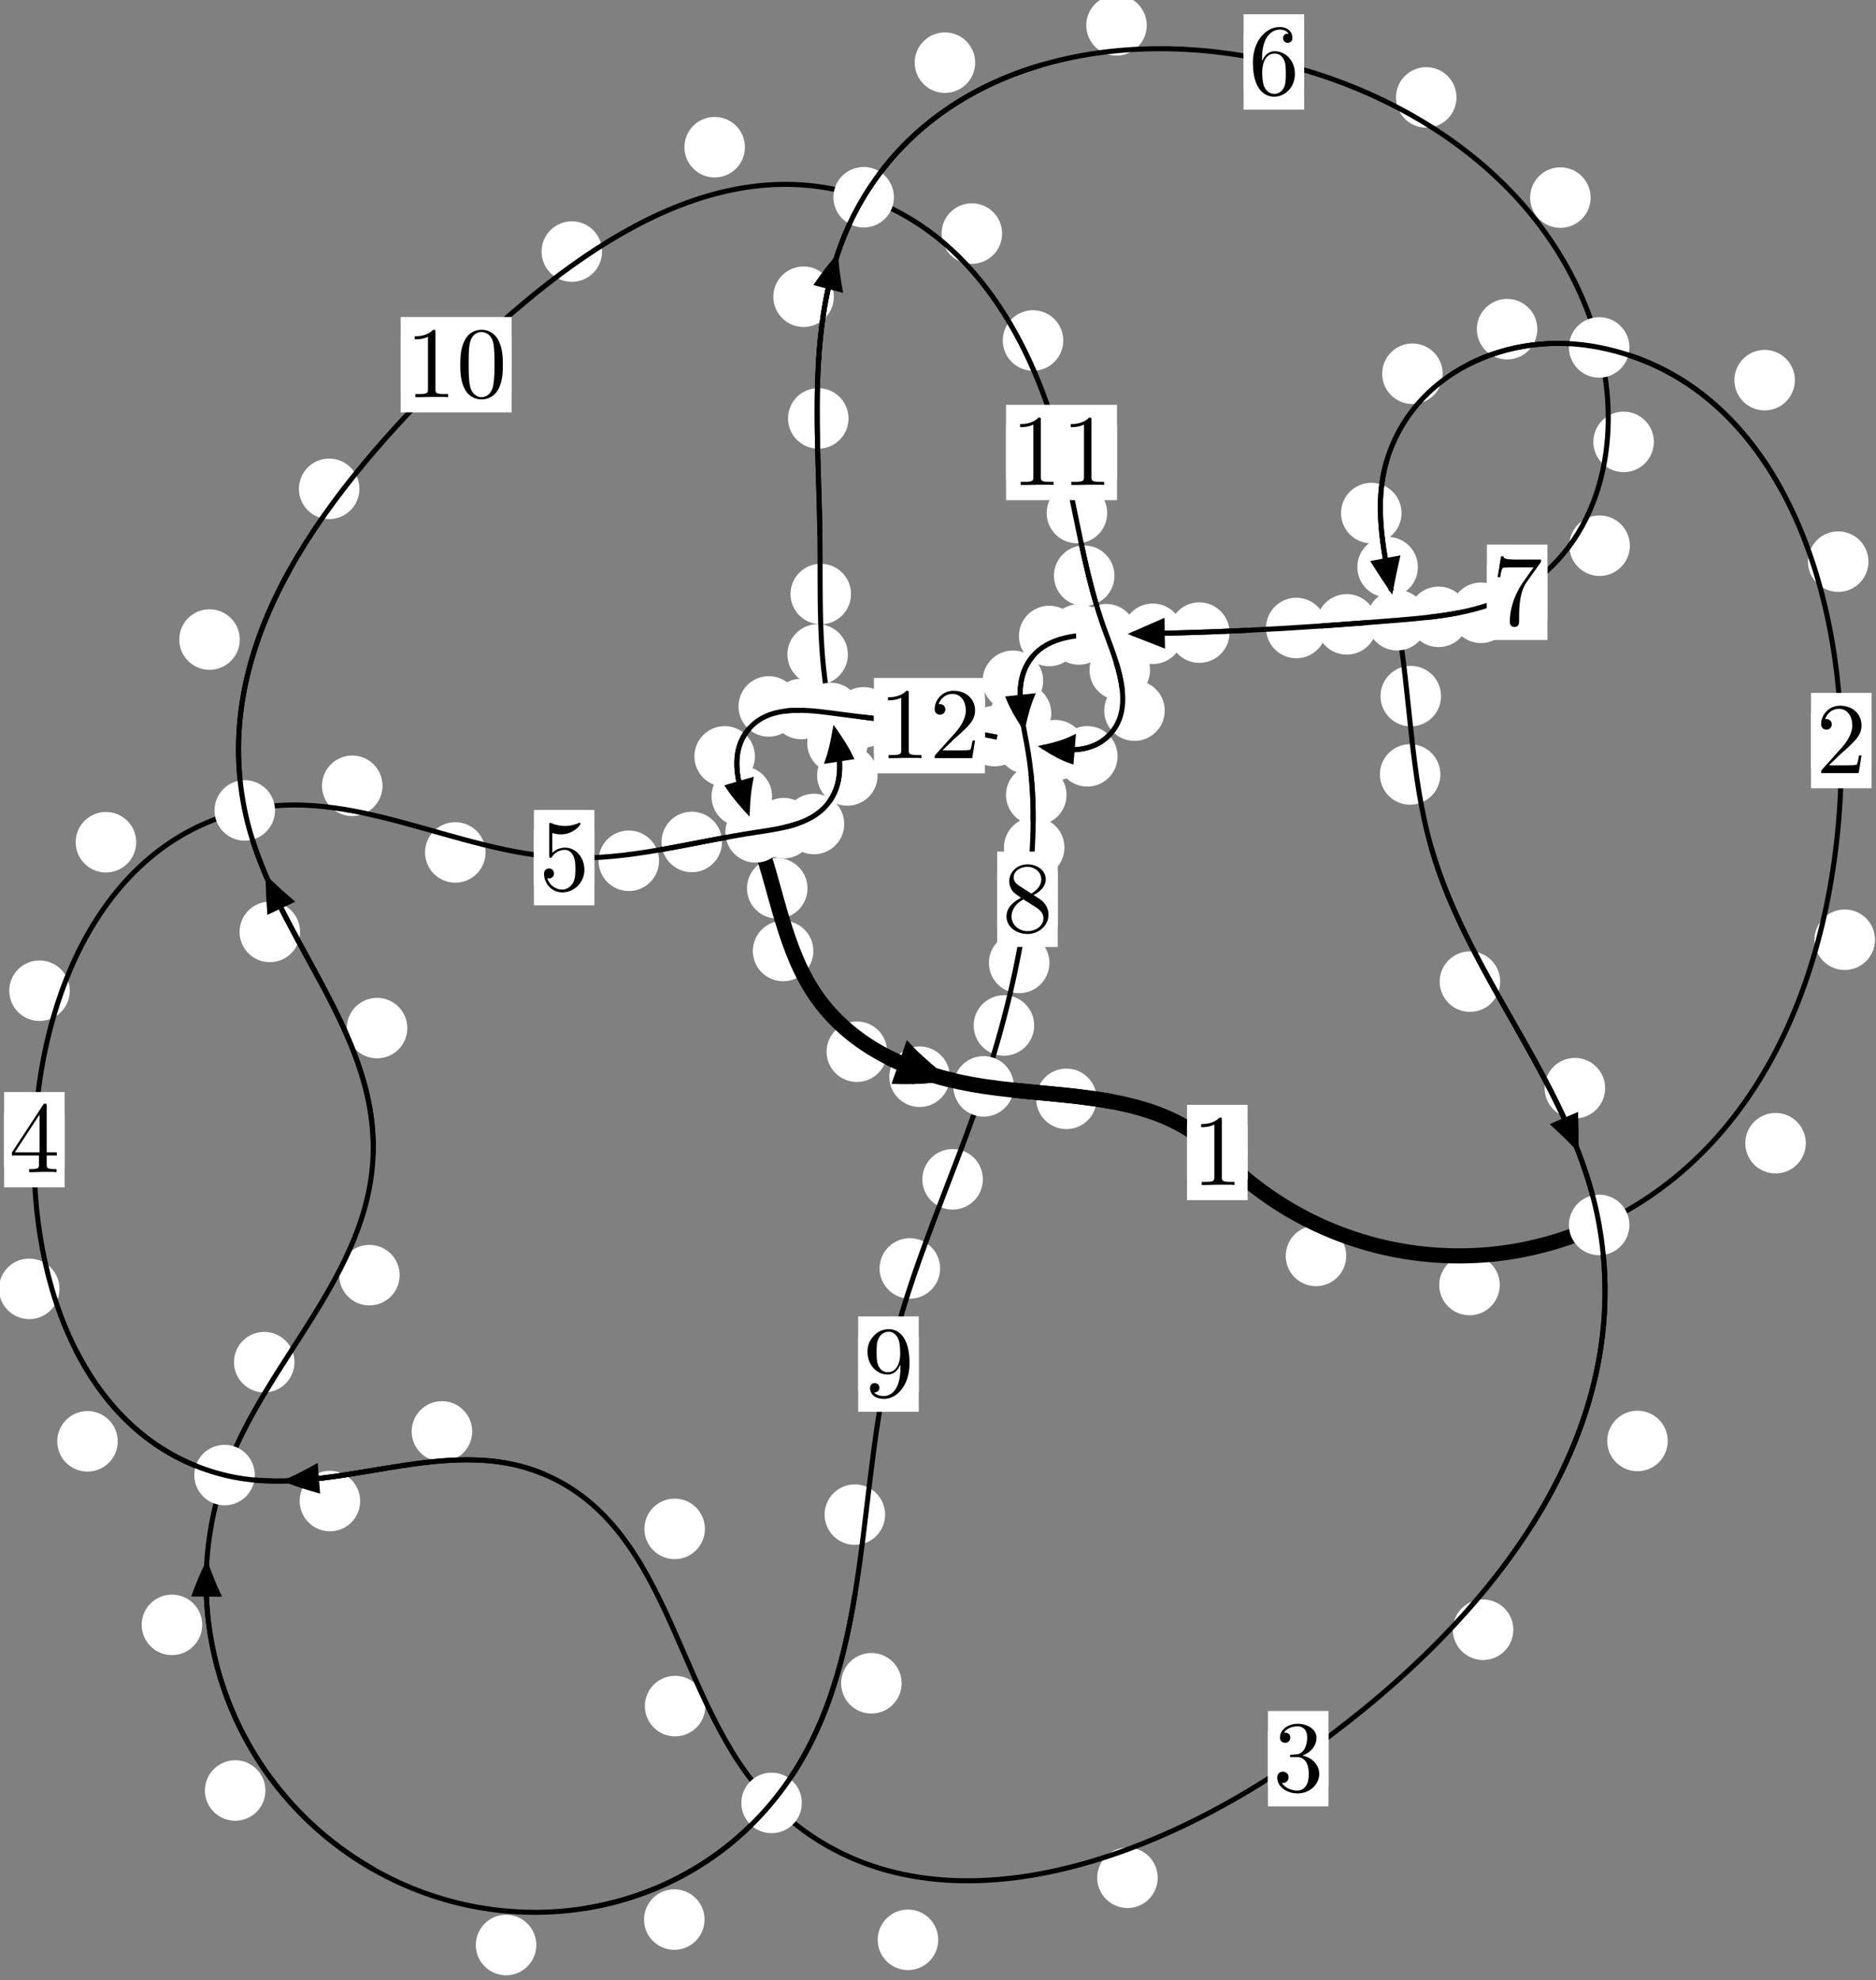 <?xml version="1.0"?>
<!-- Created by MetaPost 1.999 on 2021.07.06:0001 -->
<svg version="1.1" xmlns="http://www.w3.org/2000/svg" xmlns:xlink="http://www.w3.org/1999/xlink" width="185.353" height="195.604" viewBox="0 0 185.353 195.604">
<rect x="0" y="0" width="185.353" height="195.604" fill="#808080" stroke="none"/>
<!-- Original BoundingBox: -158.100739 -74.119049 27.252335 121.484955 -->
  <defs>
    <g transform="scale(0.01,0.01)" id="GLYPHcmr10_48">
      <path style="fill-rule: evenodd;" d="M460 -320C460 -400,455 -480,420 -554C374 -650,292 -666,250 -666C190 -666,117 -640,76 -547C44 -478,39 -400,39 -320C39 -245,43 -155,84 -79C127 2,200 22,249 22C303 22,379 1,423 -94C455 -163,460 -241,460 -320M249 -0C210 -0,151 -25,133 -121C122 -181,122 -273,122 -332C122 -396,122 -462,130 -516C149 -635,224 -644,249 -644C282 -644,348 -626,367 -527C377 -471,377 -395,377 -332C377 -257,377 -189,366 -125C351 -30,294 -0,249 -0"></path>
    </g>
    <g transform="scale(0.01,0.01)" id="GLYPHcmr10_49">
      <path style="fill-rule: evenodd;" d="M294 -640C294 -664,294 -666,271 -666C209 -602,121 -602,89 -602L89 -571C109 -571,168 -571,220 -597L220 -79C220 -43,217 -31,127 -31L95 -31L95 -0L257 -0L130 -3L217 -3L257 -3L297 -3L384 -3L419 -0L419 -31L387 -31C297 -31,294 -42,294 -79"></path>
    </g>
    <g transform="scale(0.01,0.01)" id="GLYPHcmr10_50">
      <path style="fill-rule: evenodd;" d="M127 -77L233 -180C389 -318,449 -372,449 -472C449 -586,359 -666,237 -666C124 -666,50 -574,50 -485C50 -429,100 -429,103 -429C120 -429,155 -441,155 -482C155 -508,137 -534,102 -534C94 -534,92 -534,89 -533C112 -598,166 -635,224 -635C315 -635,358 -554,358 -472C358 -392,308 -313,253 -251L61 -37C50 -26,50 -24,50 -0L421 -0L449 -174L424 -174C419 -144,412 -100,402 -85C395 -77,329 -77,307 -77"></path>
    </g>
    <g transform="scale(0.01,0.01)" id="GLYPHcmr10_51">
      <path style="fill-rule: evenodd;" d="M290 -352C372 -379,430 -449,430 -528C430 -610,342 -666,246 -666C145 -666,69 -606,69 -530C69 -497,91 -478,120 -478C151 -478,171 -500,171 -529C171 -579,124 -579,109 -579C140 -628,206 -641,242 -641C283 -641,338 -619,338 -529C338 -517,336 -459,310 -415C280 -367,246 -364,221 -363C213 -362,189 -360,182 -360C174 -359,167 -358,167 -348C167 -337,174 -337,191 -337L235 -337C317 -337,354 -269,354 -171C354 -35,285 -6,241 -6C198 -6,123 -23,88 -82C123 -77,154 -99,154 -137C154 -173,127 -193,98 -193C74 -193,42 -179,42 -135C42 -44,135 22,244 22C366 22,457 -69,457 -171C457 -253,394 -331,290 -352"></path>
    </g>
    <g transform="scale(0.01,0.01)" id="GLYPHcmr10_52">
      <path style="fill-rule: evenodd;" d="M294 -165L294 -78C294 -42,292 -31,218 -31L197 -31L197 -0L332 -0L238 -3L290 -3L332 -3L374 -3L427 -3L468 -0L468 -31L447 -31C373 -31,371 -42,371 -78L371 -165L471 -165L471 -196L371 -196L371 -651C371 -671,371 -677,355 -677C346 -677,343 -677,335 -665L28 -196L28 -165M300 -196L56 -196L300 -569"></path>
    </g>
    <g transform="scale(0.01,0.01)" id="GLYPHcmr10_53">
      <path style="fill-rule: evenodd;" d="M449 -201C449 -320,367 -420,259 -420C211 -420,168 -404,132 -369L132 -564C152 -558,185 -551,217 -551C340 -551,410 -642,410 -655C410 -661,407 -666,400 -666C399 -666,397 -666,392 -663C372 -654,323 -634,256 -634C216 -634,170 -641,123 -662C115 -665,113 -665,111 -665C101 -665,101 -657,101 -641L101 -345C101 -327,101 -319,115 -319C122 -319,124 -322,128 -328C139 -344,176 -398,257 -398C309 -398,334 -352,342 -334C358 -297,360 -258,360 -208C360 -173,360 -113,336 -71C312 -32,275 -6,229 -6C156 -6,99 -59,82 -118C85 -117,88 -116,99 -116C132 -116,149 -141,149 -165C149 -189,132 -214,99 -214C85 -214,50 -207,50 -161C50 -75,119 22,231 22C347 22,449 -74,449 -201"></path>
    </g>
    <g transform="scale(0.01,0.01)" id="GLYPHcmr10_54">
      <path style="fill-rule: evenodd;" d="M132 -328L132 -352C132 -605,256 -641,307 -641C331 -641,373 -635,395 -601C380 -601,340 -601,340 -556C340 -525,364 -510,386 -510C402 -510,432 -519,432 -558C432 -618,388 -666,305 -666C177 -666,42 -537,42 -316C42 -49,158 22,251 22C362 22,457 -72,457 -204C457 -331,368 -427,257 -427C189 -427,152 -376,132 -328M251 -6C188 -6,158 -66,152 -81C134 -128,134 -208,134 -226C134 -304,166 -404,256 -404C272 -404,318 -404,349 -342C367 -305,367 -254,367 -205C367 -157,367 -107,350 -71C320 -11,274 -6,251 -6"></path>
    </g>
    <g transform="scale(0.01,0.01)" id="GLYPHcmr10_55">
      <path style="fill-rule: evenodd;" d="M476 -609C485 -621,485 -623,485 -644L242 -644C120 -644,118 -657,114 -676L89 -676L56 -470L81 -470C84 -486,93 -549,106 -561C113 -567,191 -567,204 -567L411 -567C400 -551,321 -442,299 -409C209 -274,176 -135,176 -33C176 -23,176 22,222 22C268 22,268 -23,268 -33L268 -84C268 -139,271 -194,279 -248C283 -271,297 -357,341 -419"></path>
    </g>
    <g transform="scale(0.01,0.01)" id="GLYPHcmr10_56">
      <path style="fill-rule: evenodd;" d="M163 -457C117 -487,113 -521,113 -538C113 -599,178 -641,249 -641C322 -641,386 -589,386 -517C386 -460,347 -412,287 -377M309 -362C381 -399,430 -451,430 -517C430 -609,341 -666,250 -666C150 -666,69 -592,69 -499C69 -481,71 -436,113 -389C124 -377,161 -352,186 -335C128 -306,42 -250,42 -151C42 -45,144 22,249 22C362 22,457 -61,457 -168C457 -204,446 -249,408 -291C389 -312,373 -322,309 -362M209 -320L332 -242C360 -223,407 -193,407 -132C407 -58,332 -6,250 -6C164 -6,92 -68,92 -151C92 -209,124 -273,209 -320"></path>
    </g>
    <g transform="scale(0.01,0.01)" id="GLYPHcmr10_57">
      <path style="fill-rule: evenodd;" d="M367 -318L367 -286C367 -52,263 -6,205 -6C188 -6,134 -8,107 -42C151 -42,159 -71,159 -88C159 -119,135 -134,113 -134C97 -134,67 -125,67 -86C67 -19,121 22,206 22C335 22,457 -114,457 -329C457 -598,342 -666,253 -666C198 -666,149 -648,106 -603C65 -558,42 -516,42 -441C42 -316,130 -218,242 -218C303 -218,344 -260,367 -318M243 -241C227 -241,181 -241,150 -304C132 -341,132 -391,132 -440C132 -494,132 -541,153 -578C180 -628,218 -641,253 -641C299 -641,332 -607,349 -562C361 -530,365 -467,365 -421C365 -338,331 -241,243 -241"></path>
    </g>
  </defs>
  <path d="M133.01 124.058C133.01 123.266,132.695 122.505,132.135 121.945C131.574 121.384,130.814 121.07,130.021 121.07C129.229 121.07,128.468 121.384,127.908 121.945C127.347 122.505,127.033 123.266,127.033 124.058C127.033 124.851,127.347 125.611,127.908 126.172C128.468 126.732,129.229 127.047,130.021 127.047C130.814 127.047,131.574 126.732,132.135 126.172C132.695 125.611,133.01 124.851,133.01 124.058Z" style="fill: rgb(100%,100%,100%);stroke: none;"></path>
  <path d="M123.262 113.844C123.262 113.051,122.948 112.291,122.387 111.731C121.827 111.17,121.066 110.855,120.274 110.855C119.481 110.855,118.721 111.17,118.16 111.731C117.6 112.291,117.285 113.051,117.285 113.844C117.285 114.637,117.6 115.397,118.16 115.957C118.721 116.518,119.481 116.833,120.274 116.833C121.066 116.833,121.827 116.518,122.387 115.957C122.948 115.397,123.262 114.637,123.262 113.844Z" style="fill: rgb(100%,100%,100%);stroke: none;"></path>
  <path d="M178.418 112.925C178.418 112.132,178.103 111.372,177.542 110.812C176.982 110.251,176.222 109.936,175.429 109.936C174.636 109.936,173.876 110.251,173.316 110.812C172.755 111.372,172.44 112.132,172.44 112.925C172.44 113.718,172.755 114.478,173.316 115.038C173.876 115.599,174.636 115.914,175.429 115.914C176.222 115.914,176.982 115.599,177.542 115.038C178.103 114.478,178.418 113.718,178.418 112.925Z" style="fill: rgb(100%,100%,100%);stroke: none;"></path>
  <path d="M148.178 126.935C148.178 126.143,147.863 125.383,147.302 124.822C146.742 124.262,145.982 123.947,145.189 123.947C144.396 123.947,143.636 124.262,143.076 124.822C142.515 125.383,142.2 126.143,142.2 126.935C142.2 127.728,142.515 128.488,143.076 129.049C143.636 129.609,144.396 129.924,145.189 129.924C145.982 129.924,146.742 129.609,147.302 129.049C147.863 128.488,148.178 127.728,148.178 126.935Z" style="fill: rgb(100%,100%,100%);stroke: none;"></path>
  <path d="M184.607 55.478C184.607 54.685,184.292 53.925,183.732 53.365C183.171 52.804,182.411 52.489,181.618 52.489C180.826 52.489,180.066 52.804,179.505 53.365C178.945 53.925,178.63 54.685,178.63 55.478C178.63 56.271,178.945 57.031,179.505 57.591C180.066 58.152,180.826 58.467,181.618 58.467C182.411 58.467,183.171 58.152,183.732 57.591C184.292 57.031,184.607 56.271,184.607 55.478Z" style="fill: rgb(100%,100%,100%);stroke: none;"></path>
  <path d="M185.252 92.827C185.252 92.034,184.937 91.274,184.377 90.714C183.816 90.153,183.056 89.838,182.264 89.838C181.471 89.838,180.711 90.153,180.15 90.714C179.59 91.274,179.275 92.034,179.275 92.827C179.275 93.62,179.59 94.38,180.15 94.94C180.711 95.501,181.471 95.816,182.264 95.816C183.056 95.816,183.816 95.501,184.377 94.94C184.937 94.38,185.252 93.62,185.252 92.827Z" style="fill: rgb(100%,100%,100%);stroke: none;"></path>
  <path d="M151.892 32.517C151.892 31.724,151.577 30.964,151.017 30.404C150.456 29.843,149.696 29.528,148.903 29.528C148.111 29.528,147.35 29.843,146.79 30.404C146.229 30.964,145.915 31.724,145.915 32.517C145.915 33.31,146.229 34.07,146.79 34.63C147.35 35.191,148.111 35.506,148.903 35.506C149.696 35.506,150.456 35.191,151.017 34.63C151.577 34.07,151.892 33.31,151.892 32.517Z" style="fill: rgb(100%,100%,100%);stroke: none;"></path>
  <path d="M177.34 37.552C177.34 36.759,177.025 35.999,176.464 35.439C175.904 34.878,175.144 34.563,174.351 34.563C173.558 34.563,172.798 34.878,172.238 35.439C171.677 35.999,171.362 36.759,171.362 37.552C171.362 38.345,171.677 39.105,172.238 39.665C172.798 40.226,173.558 40.541,174.351 40.541C175.144 40.541,175.904 40.226,176.464 39.665C177.025 39.105,177.34 38.345,177.34 37.552Z" style="fill: rgb(100%,100%,100%);stroke: none;"></path>
  <path d="M138.476 50.681C138.476 49.889,138.161 49.129,137.6 48.568C137.04 48.008,136.28 47.693,135.487 47.693C134.694 47.693,133.934 48.008,133.374 48.568C132.813 49.129,132.498 49.889,132.498 50.681C132.498 51.474,132.813 52.234,133.374 52.795C133.934 53.355,134.694 53.67,135.487 53.67C136.28 53.67,137.04 53.355,137.6 52.795C138.161 52.234,138.476 51.474,138.476 50.681Z" style="fill: rgb(100%,100%,100%);stroke: none;"></path>
  <path d="M142.539 36.92C142.539 36.127,142.224 35.367,141.663 34.806C141.103 34.246,140.343 33.931,139.55 33.931C138.757 33.931,137.997 34.246,137.437 34.806C136.876 35.367,136.561 36.127,136.561 36.92C136.561 37.712,136.876 38.473,137.437 39.033C137.997 39.594,138.757 39.908,139.55 39.908C140.343 39.908,141.103 39.594,141.663 39.033C142.224 38.473,142.539 37.712,142.539 36.92Z" style="fill: rgb(100%,100%,100%);stroke: none;"></path>
  <path d="M142.376 68.764C142.376 67.972,142.061 67.212,141.501 66.651C140.94 66.091,140.18 65.776,139.388 65.776C138.595 65.776,137.835 66.091,137.274 66.651C136.714 67.212,136.399 67.972,136.399 68.764C136.399 69.557,136.714 70.317,137.274 70.878C137.835 71.438,138.595 71.753,139.388 71.753C140.18 71.753,140.94 71.438,141.501 70.878C142.061 70.317,142.376 69.557,142.376 68.764Z" style="fill: rgb(100%,100%,100%);stroke: none;"></path>
  <path d="M140.088 56.02C140.088 55.227,139.773 54.467,139.213 53.906C138.652 53.346,137.892 53.031,137.099 53.031C136.307 53.031,135.546 53.346,134.986 53.906C134.425 54.467,134.11 55.227,134.11 56.02C134.11 56.812,134.425 57.572,134.986 58.133C135.546 58.693,136.307 59.008,137.099 59.008C137.892 59.008,138.652 58.693,139.213 58.133C139.773 57.572,140.088 56.812,140.088 56.02Z" style="fill: rgb(100%,100%,100%);stroke: none;"></path>
  <path d="M148.222 96.965C148.222 96.173,147.907 95.412,147.347 94.852C146.786 94.291,146.026 93.977,145.233 93.977C144.441 93.977,143.68 94.291,143.12 94.852C142.559 95.412,142.244 96.173,142.244 96.965C142.244 97.758,142.559 98.518,143.12 99.079C143.68 99.639,144.441 99.954,145.233 99.954C146.026 99.954,146.786 99.639,147.347 99.079C147.907 98.518,148.222 97.758,148.222 96.965Z" style="fill: rgb(100%,100%,100%);stroke: none;"></path>
  <path d="M142.313 76.5C142.313 75.707,141.998 74.947,141.438 74.387C140.877 73.826,140.117 73.511,139.324 73.511C138.532 73.511,137.771 73.826,137.211 74.387C136.65 74.947,136.335 75.707,136.335 76.5C136.335 77.293,136.65 78.053,137.211 78.613C137.771 79.174,138.532 79.489,139.324 79.489C140.117 79.489,140.877 79.174,141.438 78.613C141.998 78.053,142.313 77.293,142.313 76.5Z" style="fill: rgb(100%,100%,100%);stroke: none;"></path>
  <path d="M164.774 142.339C164.774 141.546,164.459 140.786,163.899 140.226C163.338 139.665,162.578 139.35,161.785 139.35C160.993 139.35,160.233 139.665,159.672 140.226C159.112 140.786,158.797 141.546,158.797 142.339C158.797 143.132,159.112 143.892,159.672 144.452C160.233 145.013,160.993 145.328,161.785 145.328C162.578 145.328,163.338 145.013,163.899 144.452C164.459 143.892,164.774 143.132,164.774 142.339Z" style="fill: rgb(100%,100%,100%);stroke: none;"></path>
  <path d="M158.592 107.489C158.592 106.696,158.277 105.936,157.716 105.375C157.156 104.815,156.396 104.5,155.603 104.5C154.81 104.5,154.05 104.815,153.49 105.375C152.929 105.936,152.614 106.696,152.614 107.489C152.614 108.281,152.929 109.042,153.49 109.602C154.05 110.162,154.81 110.477,155.603 110.477C156.396 110.477,157.156 110.162,157.716 109.602C158.277 109.042,158.592 108.281,158.592 107.489Z" style="fill: rgb(100%,100%,100%);stroke: none;"></path>
  <path d="M114.384 185.486C114.384 184.693,114.069 183.933,113.509 183.372C112.949 182.812,112.188 182.497,111.396 182.497C110.603 182.497,109.843 182.812,109.282 183.372C108.722 183.933,108.407 184.693,108.407 185.486C108.407 186.278,108.722 187.038,109.282 187.599C109.843 188.159,110.603 188.474,111.396 188.474C112.188 188.474,112.949 188.159,113.509 187.599C114.069 187.038,114.384 186.278,114.384 185.486Z" style="fill: rgb(100%,100%,100%);stroke: none;"></path>
  <path d="M149.521 160.987C149.521 160.194,149.206 159.434,148.646 158.874C148.085 158.313,147.325 157.998,146.533 157.998C145.74 157.998,144.98 158.313,144.419 158.874C143.859 159.434,143.544 160.194,143.544 160.987C143.544 161.78,143.859 162.54,144.419 163.1C144.98 163.661,145.74 163.976,146.533 163.976C147.325 163.976,148.085 163.661,148.646 163.1C149.206 162.54,149.521 161.78,149.521 160.987Z" style="fill: rgb(100%,100%,100%);stroke: none;"></path>
  <path d="M69.692 168.527C69.692 167.735,69.378 166.974,68.817 166.414C68.257 165.853,67.496 165.539,66.704 165.539C65.911 165.539,65.151 165.853,64.59 166.414C64.03 166.974,63.715 167.735,63.715 168.527C63.715 169.32,64.03 170.08,64.59 170.641C65.151 171.201,65.911 171.516,66.704 171.516C67.496 171.516,68.257 171.201,68.817 170.641C69.378 170.08,69.692 169.32,69.692 168.527Z" style="fill: rgb(100%,100%,100%);stroke: none;"></path>
  <path d="M92.697 191.616C92.697 190.823,92.382 190.063,91.821 189.503C91.261 188.942,90.501 188.627,89.708 188.627C88.915 188.627,88.155 188.942,87.595 189.503C87.034 190.063,86.719 190.823,86.719 191.616C86.719 192.409,87.034 193.169,87.595 193.729C88.155 194.29,88.915 194.605,89.708 194.605C90.501 194.605,91.261 194.29,91.821 193.729C92.382 193.169,92.697 192.409,92.697 191.616Z" style="fill: rgb(100%,100%,100%);stroke: none;"></path>
  <path d="M46.652 141.397C46.652 140.605,46.337 139.844,45.777 139.284C45.216 138.723,44.456 138.408,43.663 138.408C42.871 138.408,42.111 138.723,41.55 139.284C40.99 139.844,40.675 140.605,40.675 141.397C40.675 142.19,40.99 142.95,41.55 143.511C42.111 144.071,42.871 144.386,43.663 144.386C44.456 144.386,45.216 144.071,45.777 143.511C46.337 142.95,46.652 142.19,46.652 141.397Z" style="fill: rgb(100%,100%,100%);stroke: none;"></path>
  <path d="M69.646 151.023C69.646 150.231,69.331 149.47,68.77 148.91C68.21 148.349,67.45 148.035,66.657 148.035C65.864 148.035,65.104 148.349,64.544 148.91C63.983 149.47,63.668 150.231,63.668 151.023C63.668 151.816,63.983 152.576,64.544 153.137C65.104 153.697,65.864 154.012,66.657 154.012C67.45 154.012,68.21 153.697,68.77 153.137C69.331 152.576,69.646 151.816,69.646 151.023Z" style="fill: rgb(100%,100%,100%);stroke: none;"></path>
  <path d="M11.634 142.375C11.634 141.583,11.319 140.822,10.758 140.262C10.198 139.701,9.438 139.387,8.645 139.387C7.852 139.387,7.092 139.701,6.531 140.262C5.971 140.822,5.656 141.583,5.656 142.375C5.656 143.168,5.971 143.928,6.531 144.489C7.092 145.049,7.852 145.364,8.645 145.364C9.438 145.364,10.198 145.049,10.758 144.489C11.319 143.928,11.634 143.168,11.634 142.375Z" style="fill: rgb(100%,100%,100%);stroke: none;"></path>
  <path d="M35.586 148.273C35.586 147.48,35.271 146.72,34.711 146.16C34.15 145.599,33.39 145.284,32.597 145.284C31.805 145.284,31.045 145.599,30.484 146.16C29.924 146.72,29.609 147.48,29.609 148.273C29.609 149.066,29.924 149.826,30.484 150.386C31.045 150.947,31.805 151.262,32.597 151.262C33.39 151.262,34.15 150.947,34.711 150.386C35.271 149.826,35.586 149.066,35.586 148.273Z" style="fill: rgb(100%,100%,100%);stroke: none;"></path>
  <path d="M6.893 97.862C6.893 97.07,6.578 96.309,6.018 95.749C5.457 95.188,4.697 94.874,3.905 94.874C3.112 94.874,2.352 95.188,1.791 95.749C1.231 96.309,0.916 97.07,0.916 97.862C0.916 98.655,1.231 99.415,1.791 99.976C2.352 100.536,3.112 100.851,3.905 100.851C4.697 100.851,5.457 100.536,6.018 99.976C6.578 99.415,6.893 98.655,6.893 97.862Z" style="fill: rgb(100%,100%,100%);stroke: none;"></path>
  <path d="M5.877 127.313C5.877 126.52,5.562 125.76,5.001 125.2C4.441 124.639,3.681 124.324,2.888 124.324C2.095 124.324,1.335 124.639,0.775 125.2C0.214 125.76,-0.101 126.52,-0.101 127.313C-0.101 128.106,0.214 128.866,0.775 129.426C1.335 129.987,2.095 130.302,2.888 130.302C3.681 130.302,4.441 129.987,5.001 129.426C5.562 128.866,5.877 128.106,5.877 127.313Z" style="fill: rgb(100%,100%,100%);stroke: none;"></path>
  <path d="M37.792 77.621C37.792 76.828,37.477 76.068,36.916 75.507C36.356 74.947,35.596 74.632,34.803 74.632C34.01 74.632,33.25 74.947,32.69 75.507C32.129 76.068,31.814 76.828,31.814 77.621C31.814 78.413,32.129 79.173,32.69 79.734C33.25 80.294,34.01 80.609,34.803 80.609C35.596 80.609,36.356 80.294,36.916 79.734C37.477 79.173,37.792 78.413,37.792 77.621Z" style="fill: rgb(100%,100%,100%);stroke: none;"></path>
  <path d="M13.456 83.195C13.456 82.402,13.141 81.642,12.58 81.082C12.02 80.521,11.26 80.206,10.467 80.206C9.674 80.206,8.914 80.521,8.354 81.082C7.793 81.642,7.478 82.402,7.478 83.195C7.478 83.988,7.793 84.748,8.354 85.308C8.914 85.869,9.674 86.184,10.467 86.184C11.26 86.184,12.02 85.869,12.58 85.308C13.141 84.748,13.456 83.988,13.456 83.195Z" style="fill: rgb(100%,100%,100%);stroke: none;"></path>
  <path d="M65.115 85.026C65.115 84.234,64.8 83.474,64.239 82.913C63.679 82.353,62.918 82.038,62.126 82.038C61.333 82.038,60.573 82.353,60.012 82.913C59.452 83.474,59.137 84.234,59.137 85.026C59.137 85.819,59.452 86.579,60.012 87.14C60.573 87.7,61.333 88.015,62.126 88.015C62.918 88.015,63.679 87.7,64.239 87.14C64.8 86.579,65.115 85.819,65.115 85.026Z" style="fill: rgb(100%,100%,100%);stroke: none;"></path>
  <path d="M47.972 84.204C47.972 83.411,47.658 82.651,47.097 82.09C46.537 81.53,45.776 81.215,44.984 81.215C44.191 81.215,43.431 81.53,42.87 82.09C42.31 82.651,41.995 83.411,41.995 84.204C41.995 84.996,42.31 85.756,42.87 86.317C43.431 86.877,44.191 87.192,44.984 87.192C45.776 87.192,46.537 86.877,47.097 86.317C47.658 85.756,47.972 84.996,47.972 84.204Z" style="fill: rgb(100%,100%,100%);stroke: none;"></path>
  <path d="M80.413 81.807C80.413 81.015,80.098 80.255,79.537 79.694C78.977 79.134,78.217 78.819,77.424 78.819C76.631 78.819,75.871 79.134,75.311 79.694C74.75 80.255,74.435 81.015,74.435 81.807C74.435 82.6,74.75 83.36,75.311 83.921C75.871 84.481,76.631 84.796,77.424 84.796C78.217 84.796,78.977 84.481,79.537 83.921C80.098 83.36,80.413 82.6,80.413 81.807Z" style="fill: rgb(100%,100%,100%);stroke: none;"></path>
  <path d="M71.338 83.169C71.338 82.376,71.023 81.616,70.462 81.056C69.902 80.495,69.142 80.18,68.349 80.18C67.556 80.18,66.796 80.495,66.236 81.056C65.675 81.616,65.36 82.376,65.36 83.169C65.36 83.962,65.675 84.722,66.236 85.282C66.796 85.843,67.556 86.158,68.349 86.158C69.142 86.158,69.902 85.843,70.462 85.282C71.023 84.722,71.338 83.962,71.338 83.169Z" style="fill: rgb(100%,100%,100%);stroke: none;"></path>
  <path d="M86.708 76.599C86.708 75.807,86.393 75.046,85.833 74.486C85.272 73.926,84.512 73.611,83.72 73.611C82.927 73.611,82.167 73.926,81.606 74.486C81.046 75.046,80.731 75.807,80.731 76.599C80.731 77.392,81.046 78.152,81.606 78.713C82.167 79.273,82.927 79.588,83.72 79.588C84.512 79.588,85.272 79.273,85.833 78.713C86.393 78.152,86.708 77.392,86.708 76.599Z" style="fill: rgb(100%,100%,100%);stroke: none;"></path>
  <path d="M83.41 81.395C83.41 80.602,83.095 79.842,82.535 79.282C81.974 78.721,81.214 78.406,80.422 78.406C79.629 78.406,78.869 78.721,78.308 79.282C77.748 79.842,77.433 80.602,77.433 81.395C77.433 82.188,77.748 82.948,78.308 83.508C78.869 84.069,79.629 84.384,80.422 84.384C81.214 84.384,81.974 84.069,82.535 83.508C83.095 82.948,83.41 82.188,83.41 81.395Z" style="fill: rgb(100%,100%,100%);stroke: none;"></path>
  <path d="M83.773 64.647C83.773 63.854,83.458 63.094,82.898 62.534C82.337 61.973,81.577 61.658,80.784 61.658C79.992 61.658,79.231 61.973,78.671 62.534C78.11 63.094,77.796 63.854,77.796 64.647C77.796 65.44,78.11 66.2,78.671 66.76C79.231 67.321,79.992 67.636,80.784 67.636C81.577 67.636,82.337 67.321,82.898 66.76C83.458 66.2,83.773 65.44,83.773 64.647Z" style="fill: rgb(100%,100%,100%);stroke: none;"></path>
  <path d="M85.734 73.399C85.734 72.606,85.419 71.846,84.858 71.286C84.298 70.725,83.537 70.41,82.745 70.41C81.952 70.41,81.192 70.725,80.631 71.286C80.071 71.846,79.756 72.606,79.756 73.399C79.756 74.192,80.071 74.952,80.631 75.512C81.192 76.073,81.952 76.388,82.745 76.388C83.537 76.388,84.298 76.073,84.858 75.512C85.419 74.952,85.734 74.192,85.734 73.399Z" style="fill: rgb(100%,100%,100%);stroke: none;"></path>
  <path d="M83.835 41.331C83.835 40.539,83.52 39.779,82.96 39.218C82.399 38.658,81.639 38.343,80.846 38.343C80.054 38.343,79.293 38.658,78.733 39.218C78.172 39.779,77.858 40.539,77.858 41.331C77.858 42.124,78.172 42.884,78.733 43.445C79.293 44.005,80.054 44.32,80.846 44.32C81.639 44.32,82.399 44.005,82.96 43.445C83.52 42.884,83.835 42.124,83.835 41.331Z" style="fill: rgb(100%,100%,100%);stroke: none;"></path>
  <path d="M84.081 58.679C84.081 57.887,83.766 57.126,83.206 56.566C82.645 56.005,81.885 55.691,81.092 55.691C80.3 55.691,79.54 56.005,78.979 56.566C78.419 57.126,78.104 57.887,78.104 58.679C78.104 59.472,78.419 60.232,78.979 60.793C79.54 61.353,80.3 61.668,81.092 61.668C81.885 61.668,82.645 61.353,83.206 60.793C83.766 60.232,84.081 59.472,84.081 58.679Z" style="fill: rgb(100%,100%,100%);stroke: none;"></path>
  <path d="M96.351 6.189C96.351 5.396,96.036 4.636,95.475 4.076C94.915 3.515,94.155 3.2,93.362 3.2C92.569 3.2,91.809 3.515,91.249 4.076C90.688 4.636,90.373 5.396,90.373 6.189C90.373 6.982,90.688 7.742,91.249 8.302C91.809 8.863,92.569 9.178,93.362 9.178C94.155 9.178,94.915 8.863,95.475 8.302C96.036 7.742,96.351 6.982,96.351 6.189Z" style="fill: rgb(100%,100%,100%);stroke: none;"></path>
  <path d="M82.384 29.312C82.384 28.519,82.069 27.759,81.509 27.199C80.948 26.638,80.188 26.323,79.396 26.323C78.603 26.323,77.843 26.638,77.282 27.199C76.722 27.759,76.407 28.519,76.407 29.312C76.407 30.105,76.722 30.865,77.282 31.425C77.843 31.986,78.603 32.301,79.396 32.301C80.188 32.301,80.948 31.986,81.509 31.425C82.069 30.865,82.384 30.105,82.384 29.312Z" style="fill: rgb(100%,100%,100%);stroke: none;"></path>
  <path d="M143.904 9.622C143.904 8.83,143.589 8.07,143.029 7.509C142.468 6.949,141.708 6.634,140.916 6.634C140.123 6.634,139.363 6.949,138.802 7.509C138.242 8.07,137.927 8.83,137.927 9.622C137.927 10.415,138.242 11.175,138.802 11.736C139.363 12.296,140.123 12.611,140.916 12.611C141.708 12.611,142.468 12.296,143.029 11.736C143.589 11.175,143.904 10.415,143.904 9.622Z" style="fill: rgb(100%,100%,100%);stroke: none;"></path>
  <path d="M113.302 2.504C113.302 1.711,112.987 0.951,112.426 0.39C111.866 -0.17,111.106 -0.485,110.313 -0.485C109.52 -0.485,108.76 -0.17,108.2 0.39C107.639 0.951,107.324 1.711,107.324 2.504C107.324 3.296,107.639 4.057,108.2 4.617C108.76 5.178,109.52 5.493,110.313 5.493C111.106 5.493,111.866 5.178,112.426 4.617C112.987 4.057,113.302 3.296,113.302 2.504Z" style="fill: rgb(100%,100%,100%);stroke: none;"></path>
  <path d="M163.405 43.65C163.405 42.857,163.09 42.097,162.529 41.537C161.969 40.976,161.209 40.661,160.416 40.661C159.623 40.661,158.863 40.976,158.303 41.537C157.742 42.097,157.427 42.857,157.427 43.65C157.427 44.443,157.742 45.203,158.303 45.763C158.863 46.324,159.623 46.639,160.416 46.639C161.209 46.639,161.969 46.324,162.529 45.763C163.09 45.203,163.405 44.443,163.405 43.65Z" style="fill: rgb(100%,100%,100%);stroke: none;"></path>
  <path d="M157.158 19.518C157.158 18.725,156.843 17.965,156.282 17.404C155.722 16.844,154.962 16.529,154.169 16.529C153.376 16.529,152.616 16.844,152.056 17.404C151.495 17.965,151.18 18.725,151.18 19.518C151.18 20.31,151.495 21.071,152.056 21.631C152.616 22.192,153.376 22.507,154.169 22.507C154.962 22.507,155.722 22.192,156.282 21.631C156.843 21.071,157.158 20.31,157.158 19.518Z" style="fill: rgb(100%,100%,100%);stroke: none;"></path>
  <path d="M149.307 60.532C149.307 59.739,148.993 58.979,148.432 58.419C147.872 57.858,147.111 57.543,146.319 57.543C145.526 57.543,144.766 57.858,144.205 58.419C143.645 58.979,143.33 59.739,143.33 60.532C143.33 61.325,143.645 62.085,144.205 62.645C144.766 63.206,145.526 63.521,146.319 63.521C147.111 63.521,147.872 63.206,148.432 62.645C148.993 62.085,149.307 61.325,149.307 60.532Z" style="fill: rgb(100%,100%,100%);stroke: none;"></path>
  <path d="M161.031 53.904C161.031 53.112,160.716 52.352,160.155 51.791C159.595 51.231,158.835 50.916,158.042 50.916C157.249 50.916,156.489 51.231,155.929 51.791C155.368 52.352,155.053 53.112,155.053 53.904C155.053 54.697,155.368 55.457,155.929 56.018C156.489 56.578,157.249 56.893,158.042 56.893C158.835 56.893,159.595 56.578,160.155 56.018C160.716 55.457,161.031 54.697,161.031 53.904Z" style="fill: rgb(100%,100%,100%);stroke: none;"></path>
  <path d="M136.049 61.674C136.049 60.881,135.734 60.121,135.174 59.56C134.613 59,133.853 58.685,133.061 58.685C132.268 58.685,131.508 59,130.947 59.56C130.387 60.121,130.072 60.881,130.072 61.674C130.072 62.466,130.387 63.227,130.947 63.787C131.508 64.347,132.268 64.662,133.061 64.662C133.853 64.662,134.613 64.347,135.174 63.787C135.734 63.227,136.049 62.466,136.049 61.674Z" style="fill: rgb(100%,100%,100%);stroke: none;"></path>
  <path d="M145.124 60.931C145.124 60.138,144.809 59.378,144.249 58.817C143.688 58.257,142.928 57.942,142.135 57.942C141.343 57.942,140.582 58.257,140.022 58.817C139.461 59.378,139.147 60.138,139.147 60.931C139.147 61.723,139.461 62.483,140.022 63.044C140.582 63.604,141.343 63.919,142.135 63.919C142.928 63.919,143.688 63.604,144.249 63.044C144.809 62.483,145.124 61.723,145.124 60.931Z" style="fill: rgb(100%,100%,100%);stroke: none;"></path>
  <path d="M121.482 62.49C121.482 61.697,121.167 60.937,120.606 60.377C120.046 59.816,119.286 59.501,118.493 59.501C117.7 59.501,116.94 59.816,116.38 60.377C115.819 60.937,115.504 61.697,115.504 62.49C115.504 63.283,115.819 64.043,116.38 64.603C116.94 65.164,117.7 65.479,118.493 65.479C119.286 65.479,120.046 65.164,120.606 64.603C121.167 64.043,121.482 63.283,121.482 62.49Z" style="fill: rgb(100%,100%,100%);stroke: none;"></path>
  <path d="M131.065 62.033C131.065 61.24,130.75 60.48,130.189 59.92C129.629 59.359,128.869 59.044,128.076 59.044C127.283 59.044,126.523 59.359,125.962 59.92C125.402 60.48,125.087 61.24,125.087 62.033C125.087 62.826,125.402 63.586,125.962 64.146C126.523 64.707,127.283 65.022,128.076 65.022C128.869 65.022,129.629 64.707,130.189 64.146C130.75 63.586,131.065 62.826,131.065 62.033Z" style="fill: rgb(100%,100%,100%);stroke: none;"></path>
  <path d="M109.578 62.673C109.578 61.88,109.263 61.12,108.703 60.559C108.142 59.999,107.382 59.684,106.589 59.684C105.797 59.684,105.037 59.999,104.476 60.559C103.916 61.12,103.601 61.88,103.601 62.673C103.601 63.465,103.916 64.225,104.476 64.786C105.037 65.346,105.797 65.661,106.589 65.661C107.382 65.661,108.142 65.346,108.703 64.786C109.263 64.225,109.578 63.465,109.578 62.673Z" style="fill: rgb(100%,100%,100%);stroke: none;"></path>
  <path d="M116.886 62.606C116.886 61.814,116.571 61.054,116.011 60.493C115.45 59.933,114.69 59.618,113.897 59.618C113.105 59.618,112.345 59.933,111.784 60.493C111.224 61.054,110.909 61.814,110.909 62.606C110.909 63.399,111.224 64.159,111.784 64.72C112.345 65.28,113.105 65.595,113.897 65.595C114.69 65.595,115.45 65.28,116.011 64.72C116.571 64.159,116.886 63.399,116.886 62.606Z" style="fill: rgb(100%,100%,100%);stroke: none;"></path>
  <path d="M103.066 67.245C103.066 66.453,102.751 65.693,102.19 65.132C101.63 64.572,100.87 64.257,100.077 64.257C99.284 64.257,98.524 64.572,97.964 65.132C97.403 65.693,97.088 66.453,97.088 67.245C97.088 68.038,97.403 68.798,97.964 69.359C98.524 69.919,99.284 70.234,100.077 70.234C100.87 70.234,101.63 69.919,102.19 69.359C102.751 68.798,103.066 68.038,103.066 67.245Z" style="fill: rgb(100%,100%,100%);stroke: none;"></path>
  <path d="M106.651 62.824C106.651 62.031,106.336 61.271,105.775 60.711C105.215 60.15,104.455 59.835,103.662 59.835C102.869 59.835,102.109 60.15,101.549 60.711C100.988 61.271,100.673 62.031,100.673 62.824C100.673 63.617,100.988 64.377,101.549 64.937C102.109 65.498,102.869 65.813,103.662 65.813C104.455 65.813,105.215 65.498,105.775 64.937C106.336 64.377,106.651 63.617,106.651 62.824Z" style="fill: rgb(100%,100%,100%);stroke: none;"></path>
  <path d="M105.374 78.521C105.374 77.728,105.059 76.968,104.499 76.408C103.938 75.847,103.178 75.532,102.385 75.532C101.592 75.532,100.832 75.847,100.272 76.408C99.711 76.968,99.396 77.728,99.396 78.521C99.396 79.314,99.711 80.074,100.272 80.634C100.832 81.195,101.592 81.51,102.385 81.51C103.178 81.51,103.938 81.195,104.499 80.634C105.059 80.074,105.374 79.314,105.374 78.521Z" style="fill: rgb(100%,100%,100%);stroke: none;"></path>
  <path d="M103.87 70.477C103.87 69.684,103.556 68.924,102.995 68.363C102.435 67.803,101.674 67.488,100.882 67.488C100.089 67.488,99.329 67.803,98.768 68.363C98.208 68.924,97.893 69.684,97.893 70.477C97.893 71.269,98.208 72.029,98.768 72.59C99.329 73.15,100.089 73.465,100.882 73.465C101.674 73.465,102.435 73.15,102.995 72.59C103.556 72.029,103.87 71.269,103.87 70.477Z" style="fill: rgb(100%,100%,100%);stroke: none;"></path>
  <path d="M103.685 95.118C103.685 94.326,103.37 93.566,102.809 93.005C102.249 92.445,101.489 92.13,100.696 92.13C99.903 92.13,99.143 92.445,98.583 93.005C98.022 93.566,97.707 94.326,97.707 95.118C97.707 95.911,98.022 96.671,98.583 97.232C99.143 97.792,99.903 98.107,100.696 98.107C101.489 98.107,102.249 97.792,102.809 97.232C103.37 96.671,103.685 95.911,103.685 95.118Z" style="fill: rgb(100%,100%,100%);stroke: none;"></path>
  <path d="M105.168 83.714C105.168 82.921,104.853 82.161,104.293 81.6C103.732 81.04,102.972 80.725,102.179 80.725C101.387 80.725,100.627 81.04,100.066 81.6C99.506 82.161,99.191 82.921,99.191 83.714C99.191 84.506,99.506 85.266,100.066 85.827C100.627 86.387,101.387 86.702,102.179 86.702C102.972 86.702,103.732 86.387,104.293 85.827C104.853 85.266,105.168 84.506,105.168 83.714Z" style="fill: rgb(100%,100%,100%);stroke: none;"></path>
  <path d="M97.109 116.494C97.109 115.701,96.794 114.941,96.234 114.38C95.673 113.82,94.913 113.505,94.121 113.505C93.328 113.505,92.568 113.82,92.007 114.38C91.447 114.941,91.132 115.701,91.132 116.494C91.132 117.286,91.447 118.047,92.007 118.607C92.568 119.168,93.328 119.483,94.121 119.483C94.913 119.483,95.673 119.168,96.234 118.607C96.794 118.047,97.109 117.286,97.109 116.494Z" style="fill: rgb(100%,100%,100%);stroke: none;"></path>
  <path d="M102.179 101.296C102.179 100.503,101.864 99.743,101.304 99.182C100.743 98.622,99.983 98.307,99.19 98.307C98.398 98.307,97.637 98.622,97.077 99.182C96.516 99.743,96.202 100.503,96.202 101.296C96.202 102.088,96.516 102.849,97.077 103.409C97.637 103.97,98.398 104.284,99.19 104.284C99.983 104.284,100.743 103.97,101.304 103.409C101.864 102.849,102.179 102.088,102.179 101.296Z" style="fill: rgb(100%,100%,100%);stroke: none;"></path>
  <path d="M87.451 149.615C87.451 148.822,87.136 148.062,86.575 147.501C86.015 146.941,85.255 146.626,84.462 146.626C83.669 146.626,82.909 146.941,82.349 147.501C81.788 148.062,81.473 148.822,81.473 149.615C81.473 150.407,81.788 151.168,82.349 151.728C82.909 152.288,83.669 152.603,84.462 152.603C85.255 152.603,86.015 152.288,86.575 151.728C87.136 151.168,87.451 150.407,87.451 149.615Z" style="fill: rgb(100%,100%,100%);stroke: none;"></path>
  <path d="M92.884 125.296C92.884 124.503,92.569 123.743,92.008 123.183C91.448 122.622,90.688 122.307,89.895 122.307C89.102 122.307,88.342 122.622,87.782 123.183C87.221 123.743,86.906 124.503,86.906 125.296C86.906 126.089,87.221 126.849,87.782 127.409C88.342 127.97,89.102 128.285,89.895 128.285C90.688 128.285,91.448 127.97,92.008 127.409C92.569 126.849,92.884 126.089,92.884 125.296Z" style="fill: rgb(100%,100%,100%);stroke: none;"></path>
  <path d="M69.611 189.614C69.611 188.822,69.296 188.062,68.735 187.501C68.175 186.941,67.414 186.626,66.622 186.626C65.829 186.626,65.069 186.941,64.508 187.501C63.948 188.062,63.633 188.822,63.633 189.614C63.633 190.407,63.948 191.167,64.508 191.728C65.069 192.288,65.829 192.603,66.622 192.603C67.414 192.603,68.175 192.288,68.735 191.728C69.296 191.167,69.611 190.407,69.611 189.614Z" style="fill: rgb(100%,100%,100%);stroke: none;"></path>
  <path d="M89.083 166.274C89.083 165.482,88.768 164.722,88.208 164.161C87.647 163.601,86.887 163.286,86.094 163.286C85.302 163.286,84.542 163.601,83.981 164.161C83.421 164.722,83.106 165.482,83.106 166.274C83.106 167.067,83.421 167.827,83.981 168.388C84.542 168.948,85.302 169.263,86.094 169.263C86.887 169.263,87.647 168.948,88.208 168.388C88.768 167.827,89.083 167.067,89.083 166.274Z" style="fill: rgb(100%,100%,100%);stroke: none;"></path>
  <path d="M26.224 176.866C26.224 176.074,25.909 175.313,25.349 174.753C24.788 174.192,24.028 173.878,23.235 173.878C22.443 173.878,21.682 174.192,21.122 174.753C20.561 175.313,20.247 176.074,20.247 176.866C20.247 177.659,20.561 178.419,21.122 178.98C21.682 179.54,22.443 179.855,23.235 179.855C24.028 179.855,24.788 179.54,25.349 178.98C25.909 178.419,26.224 177.659,26.224 176.866Z" style="fill: rgb(100%,100%,100%);stroke: none;"></path>
  <path d="M52.989 192.13C52.989 191.338,52.674 190.577,52.113 190.017C51.553 189.457,50.793 189.142,50 189.142C49.207 189.142,48.447 189.457,47.887 190.017C47.326 190.577,47.011 191.338,47.011 192.13C47.011 192.923,47.326 193.683,47.887 194.244C48.447 194.804,49.207 195.119,50 195.119C50.793 195.119,51.553 194.804,52.113 194.244C52.674 193.683,52.989 192.923,52.989 192.13Z" style="fill: rgb(100%,100%,100%);stroke: none;"></path>
  <path d="M29.095 134.555C29.095 133.762,28.78 133.002,28.22 132.442C27.66 131.881,26.899 131.566,26.107 131.566C25.314 131.566,24.554 131.881,23.993 132.442C23.433 133.002,23.118 133.762,23.118 134.555C23.118 135.348,23.433 136.108,23.993 136.668C24.554 137.229,25.314 137.544,26.107 137.544C26.899 137.544,27.66 137.229,28.22 136.668C28.78 136.108,29.095 135.348,29.095 134.555Z" style="fill: rgb(100%,100%,100%);stroke: none;"></path>
  <path d="M19.976 160.503C19.976 159.71,19.661 158.95,19.101 158.39C18.54 157.829,17.78 157.514,16.988 157.514C16.195 157.514,15.435 157.829,14.874 158.39C14.314 158.95,13.999 159.71,13.999 160.503C13.999 161.296,14.314 162.056,14.874 162.616C15.435 163.177,16.195 163.492,16.988 163.492C17.78 163.492,18.54 163.177,19.101 162.616C19.661 162.056,19.976 161.296,19.976 160.503Z" style="fill: rgb(100%,100%,100%);stroke: none;"></path>
  <path d="M40.243 101.556C40.243 100.763,39.928 100.003,39.367 99.442C38.807 98.882,38.046 98.567,37.254 98.567C36.461 98.567,35.701 98.882,35.14 99.442C34.58 100.003,34.265 100.763,34.265 101.556C34.265 102.348,34.58 103.109,35.14 103.669C35.701 104.23,36.461 104.544,37.254 104.544C38.046 104.544,38.807 104.23,39.367 103.669C39.928 103.109,40.243 102.348,40.243 101.556Z" style="fill: rgb(100%,100%,100%);stroke: none;"></path>
  <path d="M39.487 125.959C39.487 125.167,39.172 124.407,38.611 123.846C38.051 123.286,37.291 122.971,36.498 122.971C35.705 122.971,34.945 123.286,34.385 123.846C33.824 124.407,33.509 125.167,33.509 125.959C33.509 126.752,33.824 127.512,34.385 128.073C34.945 128.633,35.705 128.948,36.498 128.948C37.291 128.948,38.051 128.633,38.611 128.073C39.172 127.512,39.487 126.752,39.487 125.959Z" style="fill: rgb(100%,100%,100%);stroke: none;"></path>
  <path d="M23.689 63.175C23.689 62.383,23.374 61.622,22.814 61.062C22.253 60.501,21.493 60.186,20.7 60.186C19.908 60.186,19.147 60.501,18.587 61.062C18.026 61.622,17.712 62.383,17.712 63.175C17.712 63.968,18.026 64.728,18.587 65.289C19.147 65.849,19.908 66.164,20.7 66.164C21.493 66.164,22.253 65.849,22.814 65.289C23.374 64.728,23.689 63.968,23.689 63.175Z" style="fill: rgb(100%,100%,100%);stroke: none;"></path>
  <path d="M29.648 92.055C29.648 91.262,29.333 90.502,28.772 89.942C28.212 89.381,27.452 89.066,26.659 89.066C25.866 89.066,25.106 89.381,24.546 89.942C23.985 90.502,23.67 91.262,23.67 92.055C23.67 92.848,23.985 93.608,24.546 94.168C25.106 94.729,25.866 95.044,26.659 95.044C27.452 95.044,28.212 94.729,28.772 94.168C29.333 93.608,29.648 92.848,29.648 92.055Z" style="fill: rgb(100%,100%,100%);stroke: none;"></path>
  <path d="M59.486 24.85C59.486 24.057,59.171 23.297,58.611 22.736C58.05 22.176,57.29 21.861,56.497 21.861C55.705 21.861,54.945 22.176,54.384 22.736C53.824 23.297,53.509 24.057,53.509 24.85C53.509 25.642,53.824 26.403,54.384 26.963C54.945 27.524,55.705 27.838,56.497 27.838C57.29 27.838,58.05 27.524,58.611 26.963C59.171 26.403,59.486 25.642,59.486 24.85Z" style="fill: rgb(100%,100%,100%);stroke: none;"></path>
  <path d="M35.51 48.288C35.51 47.496,35.195 46.735,34.635 46.175C34.074 45.614,33.314 45.3,32.521 45.3C31.729 45.3,30.969 45.614,30.408 46.175C29.848 46.735,29.533 47.496,29.533 48.288C29.533 49.081,29.848 49.841,30.408 50.402C30.969 50.962,31.729 51.277,32.521 51.277C33.314 51.277,34.074 50.962,34.635 50.402C35.195 49.841,35.51 49.081,35.51 48.288Z" style="fill: rgb(100%,100%,100%);stroke: none;"></path>
  <path d="M99.009 23.072C99.009 22.279,98.694 21.519,98.134 20.958C97.573 20.398,96.813 20.083,96.021 20.083C95.228 20.083,94.468 20.398,93.907 20.958C93.347 21.519,93.032 22.279,93.032 23.072C93.032 23.864,93.347 24.624,93.907 25.185C94.468 25.745,95.228 26.06,96.021 26.06C96.813 26.06,97.573 25.745,98.134 25.185C98.694 24.624,99.009 23.864,99.009 23.072Z" style="fill: rgb(100%,100%,100%);stroke: none;"></path>
  <path d="M73.601 14.54C73.601 13.747,73.286 12.987,72.725 12.427C72.165 11.866,71.405 11.551,70.612 11.551C69.819 11.551,69.059 11.866,68.499 12.427C67.938 12.987,67.623 13.747,67.623 14.54C67.623 15.333,67.938 16.093,68.499 16.653C69.059 17.214,69.819 17.529,70.612 17.529C71.405 17.529,72.165 17.214,72.725 16.653C73.286 16.093,73.601 15.333,73.601 14.54Z" style="fill: rgb(100%,100%,100%);stroke: none;"></path>
  <path d="M109.392 50.677C109.392 49.885,109.077 49.124,108.516 48.564C107.956 48.003,107.196 47.689,106.403 47.689C105.61 47.689,104.85 48.003,104.29 48.564C103.729 49.124,103.414 49.885,103.414 50.677C103.414 51.47,103.729 52.23,104.29 52.791C104.85 53.351,105.61 53.666,106.403 53.666C107.196 53.666,107.956 53.351,108.516 52.791C109.077 52.23,109.392 51.47,109.392 50.677Z" style="fill: rgb(100%,100%,100%);stroke: none;"></path>
  <path d="M105.052 33.635C105.052 32.842,104.738 32.082,104.177 31.521C103.617 30.961,102.856 30.646,102.064 30.646C101.271 30.646,100.511 30.961,99.95 31.521C99.39 32.082,99.075 32.842,99.075 33.635C99.075 34.427,99.39 35.188,99.95 35.748C100.511 36.309,101.271 36.623,102.064 36.623C102.856 36.623,103.617 36.309,104.177 35.748C104.738 35.188,105.052 34.427,105.052 33.635Z" style="fill: rgb(100%,100%,100%);stroke: none;"></path>
  <path d="M113.625 66.186C113.625 65.394,113.31 64.633,112.749 64.073C112.189 63.512,111.429 63.197,110.636 63.197C109.843 63.197,109.083 63.512,108.523 64.073C107.962 64.633,107.647 65.394,107.647 66.186C107.647 66.979,107.962 67.739,108.523 68.3C109.083 68.86,109.843 69.175,110.636 69.175C111.429 69.175,112.189 68.86,112.749 68.3C113.31 67.739,113.625 66.979,113.625 66.186Z" style="fill: rgb(100%,100%,100%);stroke: none;"></path>
  <path d="M110.11 56.87C110.11 56.077,109.795 55.317,109.234 54.756C108.674 54.196,107.914 53.881,107.121 53.881C106.328 53.881,105.568 54.196,105.008 54.756C104.447 55.317,104.132 56.077,104.132 56.87C104.132 57.662,104.447 58.422,105.008 58.983C105.568 59.543,106.328 59.858,107.121 59.858C107.914 59.858,108.674 59.543,109.234 58.983C109.795 58.422,110.11 57.662,110.11 56.87Z" style="fill: rgb(100%,100%,100%);stroke: none;"></path>
  <path d="M110.416 74.71C110.416 73.917,110.101 73.157,109.541 72.597C108.98 72.036,108.22 71.721,107.427 71.721C106.635 71.721,105.875 72.036,105.314 72.597C104.754 73.157,104.439 73.917,104.439 74.71C104.439 75.503,104.754 76.263,105.314 76.823C105.875 77.384,106.635 77.699,107.427 77.699C108.22 77.699,108.98 77.384,109.541 76.823C110.101 76.263,110.416 75.503,110.416 74.71Z" style="fill: rgb(100%,100%,100%);stroke: none;"></path>
  <path d="M115.078 70.196C115.078 69.403,114.763 68.643,114.202 68.083C113.642 67.522,112.882 67.207,112.089 67.207C111.296 67.207,110.536 67.522,109.976 68.083C109.415 68.643,109.1 69.403,109.1 70.196C109.1 70.989,109.415 71.749,109.976 72.309C110.536 72.87,111.296 73.185,112.089 73.185C112.882 73.185,113.642 72.87,114.202 72.309C114.763 71.749,115.078 70.989,115.078 70.196Z" style="fill: rgb(100%,100%,100%);stroke: none;"></path>
  <path d="M101.252 72.713C101.252 71.921,100.937 71.161,100.376 70.6C99.816 70.04,99.056 69.725,98.263 69.725C97.47 69.725,96.71 70.04,96.15 70.6C95.589 71.161,95.274 71.921,95.274 72.713C95.274 73.506,95.589 74.266,96.15 74.827C96.71 75.387,97.47 75.702,98.263 75.702C99.056 75.702,99.816 75.387,100.376 74.827C100.937 74.266,101.252 73.506,101.252 72.713Z" style="fill: rgb(100%,100%,100%);stroke: none;"></path>
  <path d="M107.267 74.106C107.267 73.314,106.952 72.553,106.391 71.993C105.831 71.432,105.071 71.117,104.278 71.117C103.485 71.117,102.725 71.432,102.165 71.993C101.604 72.553,101.289 73.314,101.289 74.106C101.289 74.899,101.604 75.659,102.165 76.22C102.725 76.78,103.485 77.095,104.278 77.095C105.071 77.095,105.831 76.78,106.391 76.22C106.952 75.659,107.267 74.899,107.267 74.106Z" style="fill: rgb(100%,100%,100%);stroke: none;"></path>
  <path d="M91.574 71.217C91.574 70.424,91.259 69.664,90.698 69.103C90.138 68.543,89.378 68.228,88.585 68.228C87.792 68.228,87.032 68.543,86.472 69.103C85.911 69.664,85.596 70.424,85.596 71.217C85.596 72.009,85.911 72.769,86.472 73.33C87.032 73.89,87.792 74.205,88.585 74.205C89.378 74.205,90.138 73.89,90.698 73.33C91.259 72.769,91.574 72.009,91.574 71.217Z" style="fill: rgb(100%,100%,100%);stroke: none;"></path>
  <path d="M98.042 72.144C98.042 71.352,97.727 70.591,97.167 70.031C96.606 69.471,95.846 69.156,95.054 69.156C94.261 69.156,93.501 69.471,92.94 70.031C92.38 70.591,92.065 71.352,92.065 72.144C92.065 72.937,92.38 73.697,92.94 74.258C93.501 74.818,94.261 75.133,95.054 75.133C95.846 75.133,96.606 74.818,97.167 74.258C97.727 73.697,98.042 72.937,98.042 72.144Z" style="fill: rgb(100%,100%,100%);stroke: none;"></path>
  <path d="M82.151 70.035C82.151 69.243,81.837 68.482,81.276 67.922C80.716 67.362,79.955 67.047,79.163 67.047C78.37 67.047,77.61 67.362,77.049 67.922C76.489 68.482,76.174 69.243,76.174 70.035C76.174 70.828,76.489 71.588,77.049 72.149C77.61 72.709,78.37 73.024,79.163 73.024C79.955 73.024,80.716 72.709,81.276 72.149C81.837 71.588,82.151 70.828,82.151 70.035Z" style="fill: rgb(100%,100%,100%);stroke: none;"></path>
  <path d="M88.315 70.859C88.315 70.067,88.001 69.307,87.44 68.746C86.88 68.186,86.119 67.871,85.327 67.871C84.534 67.871,83.774 68.186,83.213 68.746C82.653 69.307,82.338 70.067,82.338 70.859C82.338 71.652,82.653 72.412,83.213 72.973C83.774 73.533,84.534 73.848,85.327 73.848C86.119 73.848,86.88 73.533,87.44 72.973C88.001 72.412,88.315 71.652,88.315 70.859Z" style="fill: rgb(100%,100%,100%);stroke: none;"></path>
  <path d="M74.587 74.716C74.587 73.924,74.272 73.164,73.712 72.603C73.151 72.043,72.391 71.728,71.599 71.728C70.806 71.728,70.046 72.043,69.485 72.603C68.925 73.164,68.61 73.924,68.61 74.716C68.61 75.509,68.925 76.269,69.485 76.83C70.046 77.39,70.806 77.705,71.599 77.705C72.391 77.705,73.151 77.39,73.712 76.83C74.272 76.269,74.587 75.509,74.587 74.716Z" style="fill: rgb(100%,100%,100%);stroke: none;"></path>
  <path d="M78.943 69.781C78.943 68.988,78.628 68.228,78.068 67.667C77.507 67.107,76.747 66.792,75.955 66.792C75.162 66.792,74.402 67.107,73.841 67.667C73.281 68.228,72.966 68.988,72.966 69.781C72.966 70.573,73.281 71.333,73.841 71.894C74.402 72.454,75.162 72.769,75.955 72.769C76.747 72.769,77.507 72.454,78.068 71.894C78.628 71.333,78.943 70.573,78.943 69.781Z" style="fill: rgb(100%,100%,100%);stroke: none;"></path>
  <path d="M79.781 87.751C79.781 86.958,79.466 86.198,78.905 85.638C78.345 85.077,77.585 84.762,76.792 84.762C75.999 84.762,75.239 85.077,74.679 85.638C74.118 86.198,73.803 86.958,73.803 87.751C73.803 88.544,74.118 89.304,74.679 89.864C75.239 90.425,75.999 90.74,76.792 90.74C77.585 90.74,78.345 90.425,78.905 89.864C79.466 89.304,79.781 88.544,79.781 87.751Z" style="fill: rgb(100%,100%,100%);stroke: none;"></path>
  <path d="M76.279 78.674C76.279 77.882,75.964 77.122,75.403 76.561C74.843 76.001,74.083 75.686,73.29 75.686C72.497 75.686,71.737 76.001,71.177 76.561C70.616 77.122,70.301 77.882,70.301 78.674C70.301 79.467,70.616 80.227,71.177 80.788C71.737 81.348,72.497 81.663,73.29 81.663C74.083 81.663,74.843 81.348,75.403 80.788C75.964 80.227,76.279 79.467,76.279 78.674Z" style="fill: rgb(100%,100%,100%);stroke: none;"></path>
  <path d="M87.648 103.889C87.648 103.096,87.333 102.336,86.773 101.775C86.212 101.215,85.452 100.9,84.659 100.9C83.867 100.9,83.106 101.215,82.546 101.775C81.985 102.336,81.67 103.096,81.67 103.889C81.67 104.681,81.985 105.441,82.546 106.002C83.106 106.562,83.867 106.877,84.659 106.877C85.452 106.877,86.212 106.562,86.773 106.002C87.333 105.441,87.648 104.681,87.648 103.889Z" style="fill: rgb(100%,100%,100%);stroke: none;"></path>
  <path d="M80.361 93.939C80.361 93.146,80.046 92.386,79.485 91.826C78.925 91.265,78.165 90.95,77.372 90.95C76.579 90.95,75.819 91.265,75.259 91.826C74.698 92.386,74.383 93.146,74.383 93.939C74.383 94.732,74.698 95.492,75.259 96.052C75.819 96.613,76.579 96.928,77.372 96.928C78.165 96.928,78.925 96.613,79.485 96.052C80.046 95.492,80.361 94.732,80.361 93.939Z" style="fill: rgb(100%,100%,100%);stroke: none;"></path>
  <path d="M108.353 108.544C108.353 107.752,108.038 106.991,107.478 106.431C106.917 105.87,106.157 105.555,105.364 105.555C104.572 105.555,103.811 105.87,103.251 106.431C102.691 106.991,102.376 107.752,102.376 108.544C102.376 109.337,102.691 110.097,103.251 110.658C103.811 111.218,104.572 111.533,105.364 111.533C106.157 111.533,106.917 111.218,107.478 110.658C108.038 110.097,108.353 109.337,108.353 108.544Z" style="fill: rgb(100%,100%,100%);stroke: none;"></path>
  <path d="M93.848 106.361C93.848 105.568,93.533 104.808,92.972 104.248C92.412 103.687,91.652 103.372,90.859 103.372C90.066 103.372,89.306 103.687,88.746 104.248C88.185 104.808,87.87 105.568,87.87 106.361C87.87 107.154,88.185 107.914,88.746 108.474C89.306 109.035,90.066 109.35,90.859 109.35C91.652 109.35,92.412 109.035,92.972 108.474C93.533 107.914,93.848 107.154,93.848 106.361Z" style="fill: rgb(100%,100%,100%);stroke: none;"></path>
  <path d="M120.274 113.844C130.021 124.058,145.189 126.935,158 121C175.429 112.925,182.264 92.827,181.924 73.158C181.618 55.478,174.351 37.552,158 34.317C148.903 32.517,139.55 36.92,137.003 45.547C135.487 50.681,137.099 56.02,138.041 61.266C139.388 68.764,139.324 76.5,141.44 83.827C145.233 96.965,155.603 107.489,158 121C161.785 142.339,146.533 160.987,128.264 173.724C111.396 185.486,89.708 191.616,76.234 178.093C66.704 168.527,66.657 151.023,53.688 145.594C43.663 141.397,32.597 148.273,22.187 145.71C8.645 142.375,2.888 127.313,3.397 112.58C3.905 97.862,10.467 83.195,24.183 80.053C34.803 77.621,44.984 84.204,55.74 84.72C62.126 85.026,68.349 83.169,74.659 82.222C77.424 81.807,80.422 81.395,81.999 79.101C83.72 76.599,82.745 73.399,82.079 70.425C80.784 64.647,81.092 58.679,81.008 52.766C80.846 41.331,79.396 29.312,85.332 19.483C93.362 6.189,110.313 2.504,125.861 6.12C140.916 9.622,154.169 19.518,158 34.317C160.416 43.65,158.042 53.904,149.902 58.506C146.319 60.532,142.135 60.931,138.041 61.266C133.061 61.674,128.076 62.033,123.084 62.271C118.493 62.49,113.897 62.606,109.301 62.648C106.589 62.673,103.662 62.824,101.969 64.912C100.077 67.245,100.882 70.477,101.437 73.448C102.385 78.521,102.179 83.714,101.514 88.828C100.696 95.118,99.19 101.296,97.183 107.313C94.121 116.494,89.895 125.296,87.783 134.748C84.462 149.615,86.094 166.274,76.234 178.093C66.622 189.614,50 192.13,36.88 184.648C23.235 176.866,16.988 160.503,22.187 145.71C26.107 134.555,36.498 125.959,36.869 113.973C37.254 101.556,26.659 92.055,24.183 80.053C20.7 63.175,32.521 48.288,45.066 36.025C56.497 24.85,70.612 14.54,85.332 19.483C96.021 23.072,102.064 33.635,104.88 44.697C106.403 50.677,107.121 56.87,109.301 62.648C110.636 66.186,112.089 70.196,109.484 72.719C107.427 74.71,104.278 74.106,101.437 73.448C98.263 72.713,95.054 72.144,91.829 71.682C88.585 71.217,85.327 70.859,82.079 70.425C79.163 70.035,75.955 69.781,74.041 71.949C71.599 74.716,73.29 78.674,74.659 82.222C76.792 87.751,77.372 93.939,80.89 98.742C84.659 103.889,90.859 106.361,97.183 107.313C105.364 108.544,114.52 107.815,120.274 113.844" style="stroke:rgb(0%,0%,0%); stroke-width: 0.498;stroke-linecap: round;stroke-linejoin: round;stroke-miterlimit: 10;fill: none;"></path>
  <path d="M120.274 113.844C130.021 124.058,145.189 126.935,158 121" style="stroke:rgb(0%,0%,0%); stroke-width: 1.494;stroke-linecap: round;stroke-linejoin: round;stroke-miterlimit: 10;fill: none;"></path>
  <path d="M74.659 82.222C76.792 87.751,77.372 93.939,80.89 98.742C84.659 103.889,90.859 106.361,97.183 107.313C105.364 108.544,114.52 107.815,120.274 113.844" style="stroke:rgb(0%,0%,0%); stroke-width: 1.494;stroke-linecap: round;stroke-linejoin: round;stroke-miterlimit: 10;fill: none;"></path>
  <path d="M160.989 121C160.989 120.207,160.674 119.447,160.113 118.887C159.553 118.326,158.793 118.011,158 118.011C157.207 118.011,156.447 118.326,155.887 118.887C155.326 119.447,155.011 120.207,155.011 121C155.011 121.793,155.326 122.553,155.887 123.113C156.447 123.674,157.207 123.989,158 123.989C158.793 123.989,159.553 123.674,160.113 123.113C160.674 122.553,160.989 121.793,160.989 121Z" style="fill: rgb(100%,100%,100%);stroke: none;"></path>
  <path d="M150.244 102.274C153.61 108.236,156.802 114.244,158 121C159.893 131.669,157.026 141.666,151.402 150.588" style="stroke:rgb(0%,0%,0%); stroke-width: 0.498;stroke-linecap: round;stroke-linejoin: round;stroke-miterlimit: 10;fill: none;"></path>
  <path d="M141.03 61.266C141.03 60.473,140.715 59.713,140.155 59.153C139.594 58.592,138.834 58.277,138.041 58.277C137.249 58.277,136.488 58.592,135.928 59.153C135.367 59.713,135.052 60.473,135.052 61.266C135.052 62.059,135.367 62.819,135.928 63.379C136.488 63.94,137.249 64.255,138.041 64.255C138.834 64.255,139.594 63.94,140.155 63.379C140.715 62.819,141.03 62.059,141.03 61.266Z" style="fill: rgb(100%,100%,100%);stroke: none;"></path>
  <path d="M144.163 60.52C142.158 60.915,140.088 61.098,138.041 61.266C135.551 61.47,133.06 61.662,130.567 61.832" style="stroke:rgb(0%,0%,0%); stroke-width: 0.498;stroke-linecap: round;stroke-linejoin: round;stroke-miterlimit: 10;fill: none;"></path>
  <path d="M79.223 178.093C79.223 177.3,78.908 176.54,78.348 175.98C77.787 175.419,77.027 175.104,76.234 175.104C75.442 175.104,74.681 175.419,74.121 175.98C73.56 176.54,73.246 177.3,73.246 178.093C73.246 178.886,73.56 179.646,74.121 180.206C74.681 180.767,75.442 181.082,76.234 181.082C77.027 181.082,77.787 180.767,78.348 180.206C78.908 179.646,79.223 178.886,79.223 178.093Z" style="fill: rgb(100%,100%,100%);stroke: none;"></path>
  <path d="M84.461 157.564C83.221 165.064,81.164 172.184,76.234 178.093C71.428 183.854,64.869 187.363,57.872 188.497" style="stroke:rgb(0%,0%,0%); stroke-width: 0.498;stroke-linecap: round;stroke-linejoin: round;stroke-miterlimit: 10;fill: none;"></path>
  <path d="M27.171 80.053C27.171 79.261,26.856 78.5,26.296 77.94C25.735 77.379,24.975 77.065,24.183 77.065C23.39 77.065,22.63 77.379,22.069 77.94C21.509 78.5,21.194 79.261,21.194 80.053C21.194 80.846,21.509 81.606,22.069 82.167C22.63 82.727,23.39 83.042,24.183 83.042C24.975 83.042,25.735 82.727,26.296 82.167C26.856 81.606,27.171 80.846,27.171 80.053Z" style="fill: rgb(100%,100%,100%);stroke: none;"></path>
  <path d="M31.599 96.857C28.689 91.43,25.421 86.054,24.183 80.053C22.441 71.614,24.526 63.673,28.614 56.309" style="stroke:rgb(0%,0%,0%); stroke-width: 0.498;stroke-linecap: round;stroke-linejoin: round;stroke-miterlimit: 10;fill: none;"></path>
  <path d="M85.067 70.425C85.067 69.632,84.752 68.872,84.192 68.312C83.632 67.751,82.871 67.436,82.079 67.436C81.286 67.436,80.526 67.751,79.965 68.312C79.405 68.872,79.09 69.632,79.09 70.425C79.09 71.218,79.405 71.978,79.965 72.538C80.526 73.099,81.286 73.414,82.079 73.414C82.871 73.414,83.632 73.099,84.192 72.538C84.752 71.978,85.067 71.218,85.067 70.425Z" style="fill: rgb(100%,100%,100%);stroke: none;"></path>
  <path d="M86.955 71.042C85.329 70.84,83.703 70.642,82.079 70.425C80.621 70.23,79.09 70.069,77.684 70.228" style="stroke:rgb(0%,0%,0%); stroke-width: 0.498;stroke-linecap: round;stroke-linejoin: round;stroke-miterlimit: 10;fill: none;"></path>
  <path d="M160.989 34.317C160.989 33.524,160.674 32.764,160.113 32.203C159.553 31.643,158.793 31.328,158 31.328C157.207 31.328,156.447 31.643,155.887 32.203C155.326 32.764,155.011 33.524,155.011 34.317C155.011 35.109,155.326 35.87,155.887 36.43C156.447 36.991,157.207 37.306,158 37.306C158.793 37.306,159.553 36.991,160.113 36.43C160.674 35.87,160.989 35.109,160.989 34.317Z" style="fill: rgb(100%,100%,100%);stroke: none;"></path>
  <path d="M175.979 48.321C172.08 41.225,166.175 35.934,158 34.317C153.452 33.417,148.839 34.068,145.045 36.022" style="stroke:rgb(0%,0%,0%); stroke-width: 0.498;stroke-linecap: round;stroke-linejoin: round;stroke-miterlimit: 10;fill: none;"></path>
  <path d="M112.29 62.648C112.29 61.855,111.975 61.095,111.414 60.535C110.854 59.974,110.094 59.659,109.301 59.659C108.508 59.659,107.748 59.974,107.188 60.535C106.627 61.095,106.312 61.855,106.312 62.648C106.312 63.441,106.627 64.201,107.188 64.761C107.748 65.322,108.508 65.637,109.301 65.637C110.094 65.637,110.854 65.322,111.414 64.761C111.975 64.201,112.29 63.441,112.29 62.648Z" style="fill: rgb(100%,100%,100%);stroke: none;"></path>
  <path d="M106.844 53.748C107.486 56.766,108.211 59.759,109.301 62.648C109.969 64.417,110.665 66.304,110.87 68.064" style="stroke:rgb(0%,0%,0%); stroke-width: 0.498;stroke-linecap: round;stroke-linejoin: round;stroke-miterlimit: 10;fill: none;"></path>
  <path d="M100.172 107.313C100.172 106.52,99.857 105.76,99.296 105.199C98.736 104.639,97.976 104.324,97.183 104.324C96.39 104.324,95.63 104.639,95.07 105.199C94.509 105.76,94.194 106.52,94.194 107.313C94.194 108.105,94.509 108.866,95.07 109.426C95.63 109.987,96.39 110.302,97.183 110.302C97.976 110.302,98.736 109.987,99.296 109.426C99.857 108.866,100.172 108.105,100.172 107.313Z" style="fill: rgb(100%,100%,100%);stroke: none;"></path>
  <path d="M88.078 104.6C90.89 105.981,94.021 106.837,97.183 107.313C101.274 107.928,105.608 108.054,109.639 108.779" style="stroke:rgb(0%,0%,0%); stroke-width: 1.494;stroke-linecap: round;stroke-linejoin: round;stroke-miterlimit: 10;fill: none;"></path>
  <path d="M25.175 145.71C25.175 144.917,24.86 144.157,24.3 143.596C23.739 143.036,22.979 142.721,22.187 142.721C21.394 142.721,20.634 143.036,20.073 143.596C19.513 144.157,19.198 144.917,19.198 145.71C19.198 146.502,19.513 147.262,20.073 147.823C20.634 148.383,21.394 148.698,22.187 148.698C22.979 148.698,23.739 148.383,24.3 147.823C24.86 147.262,25.175 146.502,25.175 145.71Z" style="fill: rgb(100%,100%,100%);stroke: none;"></path>
  <path d="M38.082 145.039C32.761 145.913,27.392 146.991,22.187 145.71C15.416 144.042,10.591 139.443,7.523 133.419" style="stroke:rgb(0%,0%,0%); stroke-width: 0.498;stroke-linecap: round;stroke-linejoin: round;stroke-miterlimit: 10;fill: none;"></path>
  <path d="M88.321 19.483C88.321 18.69,88.006 17.93,87.446 17.369C86.885 16.809,86.125 16.494,85.332 16.494C84.54 16.494,83.78 16.809,83.219 17.369C82.659 17.93,82.344 18.69,82.344 19.483C82.344 20.275,82.659 21.036,83.219 21.596C83.78 22.156,84.54 22.471,85.332 22.471C86.125 22.471,86.885 22.156,87.446 21.596C88.006 21.036,88.321 20.275,88.321 19.483Z" style="fill: rgb(100%,100%,100%);stroke: none;"></path>
  <path d="M80.883 35.522C81.242 29.859,82.364 24.397,85.332 19.483C89.347 12.836,95.592 8.591,102.777 6.46" style="stroke:rgb(0%,0%,0%); stroke-width: 0.498;stroke-linecap: round;stroke-linejoin: round;stroke-miterlimit: 10;fill: none;"></path>
  <path d="M104.426 73.448C104.426 72.656,104.111 71.896,103.55 71.335C102.99 70.775,102.23 70.46,101.437 70.46C100.644 70.46,99.884 70.775,99.324 71.335C98.763 71.896,98.448 72.656,98.448 73.448C98.448 74.241,98.763 75.001,99.324 75.562C99.884 76.122,100.644 76.437,101.437 76.437C102.23 76.437,102.99 76.122,103.55 75.562C104.111 75.001,104.426 74.241,104.426 73.448Z" style="fill: rgb(100%,100%,100%);stroke: none;"></path>
  <path d="M100.785 68.941C100.819 70.412,101.159 71.962,101.437 73.448C101.911 75.985,102.097 78.551,102.081 81.123" style="stroke:rgb(0%,0%,0%); stroke-width: 0.498;stroke-linecap: round;stroke-linejoin: round;stroke-miterlimit: 10;fill: none;"></path>
  <path d="M77.648 82.222C77.648 81.43,77.333 80.669,76.772 80.109C76.212 79.549,75.452 79.234,74.659 79.234C73.866 79.234,73.106 79.549,72.546 80.109C71.985 80.669,71.67 81.43,71.67 82.222C71.67 83.015,71.985 83.775,72.546 84.336C73.106 84.896,73.866 85.211,74.659 85.211C75.452 85.211,76.212 84.896,76.772 84.336C77.333 83.775,77.648 83.015,77.648 82.222Z" style="fill: rgb(100%,100%,100%);stroke: none;"></path>
  <path d="M65.228 83.941C68.371 83.397,71.504 82.696,74.659 82.222C76.041 82.015,77.482 81.808,78.774 81.366" style="stroke:rgb(0%,0%,0%); stroke-width: 0.498;stroke-linecap: round;stroke-linejoin: round;stroke-miterlimit: 10;fill: none;"></path>
  <path d="M80.89 98.742C83.905 102.859,88.476 105.265,93.422 106.55" style="stroke:rgb(0%,0%,0%); stroke-width: 0.498;stroke-linecap: round;stroke-linejoin: round;stroke-miterlimit: 10;fill: none;"></path>
  <path d="M88.43 106.828C90.082 106.887,91.757 106.782,93.422 106.55C92.08 105.536,90.822 104.426,89.695 103.216Z" style="stroke:rgb(0%,0%,0%); stroke-width: 0.498;fill: rgb(0%,0%,0%);"></path>
  <path d="M80.89 98.742C83.905 102.859,88.476 105.265,93.422 106.55" style="stroke:rgb(0%,0%,0%); stroke-width: 0.498;stroke-linecap: round;stroke-linejoin: round;stroke-miterlimit: 10;fill: none;"></path>
  <path d="M90.434 106.822C91.429 106.782,92.427 106.689,93.422 106.55C92.62 105.945,91.849 105.305,91.117 104.63Z" style="stroke:rgb(0%,0%,0%); stroke-width: 0.498;fill: rgb(0%,0%,0%);"></path>
  <path d="M137.003 45.547C135.79 49.655,136.579 53.893,137.426 58.109" style="stroke:rgb(0%,0%,0%); stroke-width: 0.498;stroke-linecap: round;stroke-linejoin: round;stroke-miterlimit: 10;fill: none;"></path>
  <path d="M135.783 55.599C136.312 56.443,136.868 57.278,137.426 58.109C137.62 57.127,137.817 56.144,138.039 55.173Z" style="stroke:rgb(0%,0%,0%); stroke-width: 0.498;fill: rgb(0%,0%,0%);"></path>
  <path d="M141.44 83.827C144.475 94.338,151.718 103.175,155.722 113.207" style="stroke:rgb(0%,0%,0%); stroke-width: 0.498;stroke-linecap: round;stroke-linejoin: round;stroke-miterlimit: 10;fill: none;"></path>
  <path d="M153.57 111.117C154.306 111.796,155.025 112.492,155.722 113.207C155.735 112.208,155.718 111.208,155.678 110.208Z" style="stroke:rgb(0%,0%,0%); stroke-width: 0.498;fill: rgb(0%,0%,0%);"></path>
  <path d="M53.688 145.594C45.668 142.236,36.982 145.966,28.498 146.279" style="stroke:rgb(0%,0%,0%); stroke-width: 0.498;stroke-linecap: round;stroke-linejoin: round;stroke-miterlimit: 10;fill: none;"></path>
  <path d="M31.172 144.918C30.292 145.405,29.403 145.864,28.498 146.279C29.431 146.626,30.384 146.93,31.351 147.207Z" style="stroke:rgb(0%,0%,0%); stroke-width: 0.498;fill: rgb(0%,0%,0%);"></path>
  <path d="M81.999 79.101C83.375 77.1,83.027 74.651,82.491 72.229" style="stroke:rgb(0%,0%,0%); stroke-width: 0.498;stroke-linecap: round;stroke-linejoin: round;stroke-miterlimit: 10;fill: none;"></path>
  <path d="M84.05 74.793C83.632 73.915,83.075 73.064,82.491 72.229C82.314 73.232,82.106 74.228,81.78 75.144Z" style="stroke:rgb(0%,0%,0%); stroke-width: 0.498;fill: rgb(0%,0%,0%);"></path>
  <path d="M81.008 52.766C80.879 43.618,79.924 34.096,82.587 25.621" style="stroke:rgb(0%,0%,0%); stroke-width: 0.498;stroke-linecap: round;stroke-linejoin: round;stroke-miterlimit: 10;fill: none;"></path>
  <path d="M82.988 28.594C82.811 27.608,82.676 26.617,82.587 25.621C81.945 26.387,81.341 27.184,80.768 28.006Z" style="stroke:rgb(0%,0%,0%); stroke-width: 0.498;fill: rgb(0%,0%,0%);"></path>
  <path d="M123.084 62.271C119.411 62.446,115.735 62.556,112.059 62.614" style="stroke:rgb(0%,0%,0%); stroke-width: 0.498;stroke-linecap: round;stroke-linejoin: round;stroke-miterlimit: 10;fill: none;"></path>
  <path d="M114.807 61.411C113.893 61.816,112.976 62.217,112.059 62.614C112.989 62.982,113.92 63.346,114.852 63.707Z" style="stroke:rgb(0%,0%,0%); stroke-width: 0.498;fill: rgb(0%,0%,0%);"></path>
  <path d="M101.969 64.912C100.455 66.779,100.668 69.22,101.098 71.643" style="stroke:rgb(0%,0%,0%); stroke-width: 0.498;stroke-linecap: round;stroke-linejoin: round;stroke-miterlimit: 10;fill: none;"></path>
  <path d="M99.665 69.008C100.032 69.905,100.548 70.783,101.098 71.643C101.318 70.646,101.573 69.661,101.948 68.767Z" style="stroke:rgb(0%,0%,0%); stroke-width: 0.498;fill: rgb(0%,0%,0%);"></path>
  <path d="M36.88 184.648C25.964 178.423,19.782 166.705,20.408 154.693" style="stroke:rgb(0%,0%,0%); stroke-width: 0.498;stroke-linecap: round;stroke-linejoin: round;stroke-miterlimit: 10;fill: none;"></path>
  <path d="M21.542 157.47C21.122 156.566,20.744 155.639,20.408 154.693C19.976 155.599,19.589 156.522,19.246 157.458Z" style="stroke:rgb(0%,0%,0%); stroke-width: 0.498;fill: rgb(0%,0%,0%);"></path>
  <path d="M36.869 113.973C37.177 104.039,30.458 95.972,26.49 86.997" style="stroke:rgb(0%,0%,0%); stroke-width: 0.498;stroke-linecap: round;stroke-linejoin: round;stroke-miterlimit: 10;fill: none;"></path>
  <path d="M28.714 89.01C27.956 88.354,27.211 87.686,26.49 86.997C26.513 87.994,26.567 88.993,26.639 89.994Z" style="stroke:rgb(0%,0%,0%); stroke-width: 0.498;fill: rgb(0%,0%,0%);"></path>
  <path d="M109.484 72.719C107.839 74.312,105.494 74.244,103.167 73.816" style="stroke:rgb(0%,0%,0%); stroke-width: 0.498;stroke-linecap: round;stroke-linejoin: round;stroke-miterlimit: 10;fill: none;"></path>
  <path d="M106.024 72.9C105.159 73.321,104.175 73.601,103.167 73.816C104.032 74.376,104.926 74.874,105.835 75.188Z" style="stroke:rgb(0%,0%,0%); stroke-width: 0.498;fill: rgb(0%,0%,0%);"></path>
  <path d="M74.041 71.949C72.087 74.163,72.779 77.139,73.835 80.057" style="stroke:rgb(0%,0%,0%); stroke-width: 0.498;stroke-linecap: round;stroke-linejoin: round;stroke-miterlimit: 10;fill: none;"></path>
  <path d="M71.953 77.721C72.488 78.523,73.144 79.301,73.835 80.057C73.881 79.034,73.967 78.02,74.156 77.074Z" style="stroke:rgb(0%,0%,0%); stroke-width: 0.498;fill: rgb(0%,0%,0%);"></path>
  <path d="M117.283 116.554L123.264 116.554L123.264 109.134L117.283 109.134Z" style="fill: rgb(100%,100%,100%);stroke: none;"></path>
  <path d="M117.283 118.554L123.264 118.554L123.264 111.134L117.283 111.134Z" style="fill: rgb(100%,100%,100%);stroke: none;"></path>
  <g transform="translate(117.783 117.054)" style="fill: rgb(0%,0%,0%);">
    <use xlink:href="#GLYPHcmr10_49"></use>
  </g>
  <path d="M178.933 75.868L184.915 75.868L184.915 68.447L178.933 68.447Z" style="fill: rgb(100%,100%,100%);stroke: none;"></path>
  <path d="M178.933 77.868L184.915 77.868L184.915 70.447L178.933 70.447Z" style="fill: rgb(100%,100%,100%);stroke: none;"></path>
  <g transform="translate(179.433 76.368)" style="fill: rgb(0%,0%,0%);">
    <use xlink:href="#GLYPHcmr10_50"></use>
  </g>
  <path d="M125.274 176.434L131.255 176.434L131.255 169.014L125.274 169.014Z" style="fill: rgb(100%,100%,100%);stroke: none;"></path>
  <path d="M125.274 178.434L131.255 178.434L131.255 171.014L125.274 171.014Z" style="fill: rgb(100%,100%,100%);stroke: none;"></path>
  <g transform="translate(125.774 176.934)" style="fill: rgb(0%,0%,0%);">
    <use xlink:href="#GLYPHcmr10_51"></use>
  </g>
  <path d="M0.406 115.29L6.387 115.29L6.387 107.87L0.406 107.87Z" style="fill: rgb(100%,100%,100%);stroke: none;"></path>
  <path d="M0.406 117.29L6.387 117.29L6.387 109.87L0.406 109.87Z" style="fill: rgb(100%,100%,100%);stroke: none;"></path>
  <g transform="translate(0.906 115.79)" style="fill: rgb(0%,0%,0%);">
    <use xlink:href="#GLYPHcmr10_52"></use>
  </g>
  <path d="M52.75 87.43L58.731 87.43L58.731 80.01L52.75 80.01Z" style="fill: rgb(100%,100%,100%);stroke: none;"></path>
  <path d="M52.75 89.43L58.731 89.43L58.731 82.01L52.75 82.01Z" style="fill: rgb(100%,100%,100%);stroke: none;"></path>
  <g transform="translate(53.25 87.93)" style="fill: rgb(0%,0%,0%);">
    <use xlink:href="#GLYPHcmr10_53"></use>
  </g>
  <path d="M122.87 8.831L128.851 8.831L128.851 1.41L122.87 1.41Z" style="fill: rgb(100%,100%,100%);stroke: none;"></path>
  <path d="M122.87 10.831L128.851 10.831L128.851 3.41L122.87 3.41Z" style="fill: rgb(100%,100%,100%);stroke: none;"></path>
  <g transform="translate(123.37 9.331)" style="fill: rgb(0%,0%,0%);">
    <use xlink:href="#GLYPHcmr10_54"></use>
  </g>
  <path d="M146.911 61.216L152.893 61.216L152.893 53.796L146.911 53.796Z" style="fill: rgb(100%,100%,100%);stroke: none;"></path>
  <path d="M146.911 63.216L152.893 63.216L152.893 55.796L146.911 55.796Z" style="fill: rgb(100%,100%,100%);stroke: none;"></path>
  <g transform="translate(147.411 61.716)" style="fill: rgb(0%,0%,0%);">
    <use xlink:href="#GLYPHcmr10_55"></use>
  </g>
  <path d="M98.524 91.538L104.505 91.538L104.505 84.118L98.524 84.118Z" style="fill: rgb(100%,100%,100%);stroke: none;"></path>
  <path d="M98.524 93.538L104.505 93.538L104.505 86.118L98.524 86.118Z" style="fill: rgb(100%,100%,100%);stroke: none;"></path>
  <g transform="translate(99.024 92.038)" style="fill: rgb(0%,0%,0%);">
    <use xlink:href="#GLYPHcmr10_56"></use>
  </g>
  <path d="M84.793 137.459L90.774 137.459L90.774 130.038L84.793 130.038Z" style="fill: rgb(100%,100%,100%);stroke: none;"></path>
  <path d="M84.793 139.459L90.774 139.459L90.774 132.038L84.793 132.038Z" style="fill: rgb(100%,100%,100%);stroke: none;"></path>
  <g transform="translate(85.293 137.959)" style="fill: rgb(0%,0%,0%);">
    <use xlink:href="#GLYPHcmr10_57"></use>
  </g>
  <path d="M39.585 38.735L50.547 38.735L50.547 31.315L39.585 31.315Z" style="fill: rgb(100%,100%,100%);stroke: none;"></path>
  <path d="M39.585 40.735L50.547 40.735L50.547 33.315L39.585 33.315Z" style="fill: rgb(100%,100%,100%);stroke: none;"></path>
  <g transform="translate(40.085 39.235)" style="fill: rgb(0%,0%,0%);">
    <use xlink:href="#GLYPHcmr10_49"></use>
    <use xlink:href="#GLYPHcmr10_48" x="5"></use>
  </g>
  <path d="M99.399 47.408L110.362 47.408L110.362 39.987L99.399 39.987Z" style="fill: rgb(100%,100%,100%);stroke: none;"></path>
  <path d="M99.399 49.408L110.362 49.408L110.362 41.987L99.399 41.987Z" style="fill: rgb(100%,100%,100%);stroke: none;"></path>
  <g transform="translate(99.899 47.908)" style="fill: rgb(0%,0%,0%);">
    <use xlink:href="#GLYPHcmr10_49"></use>
    <use xlink:href="#GLYPHcmr10_49" x="5"></use>
  </g>
  <path d="M86.347 74.392L97.31 74.392L97.31 66.972L86.347 66.972Z" style="fill: rgb(100%,100%,100%);stroke: none;"></path>
  <path d="M86.347 76.392L97.31 76.392L97.31 68.972L86.347 68.972Z" style="fill: rgb(100%,100%,100%);stroke: none;"></path>
  <g transform="translate(86.847 74.892)" style="fill: rgb(0%,0%,0%);">
    <use xlink:href="#GLYPHcmr10_49"></use>
    <use xlink:href="#GLYPHcmr10_50" x="5"></use>
  </g>
</svg>

